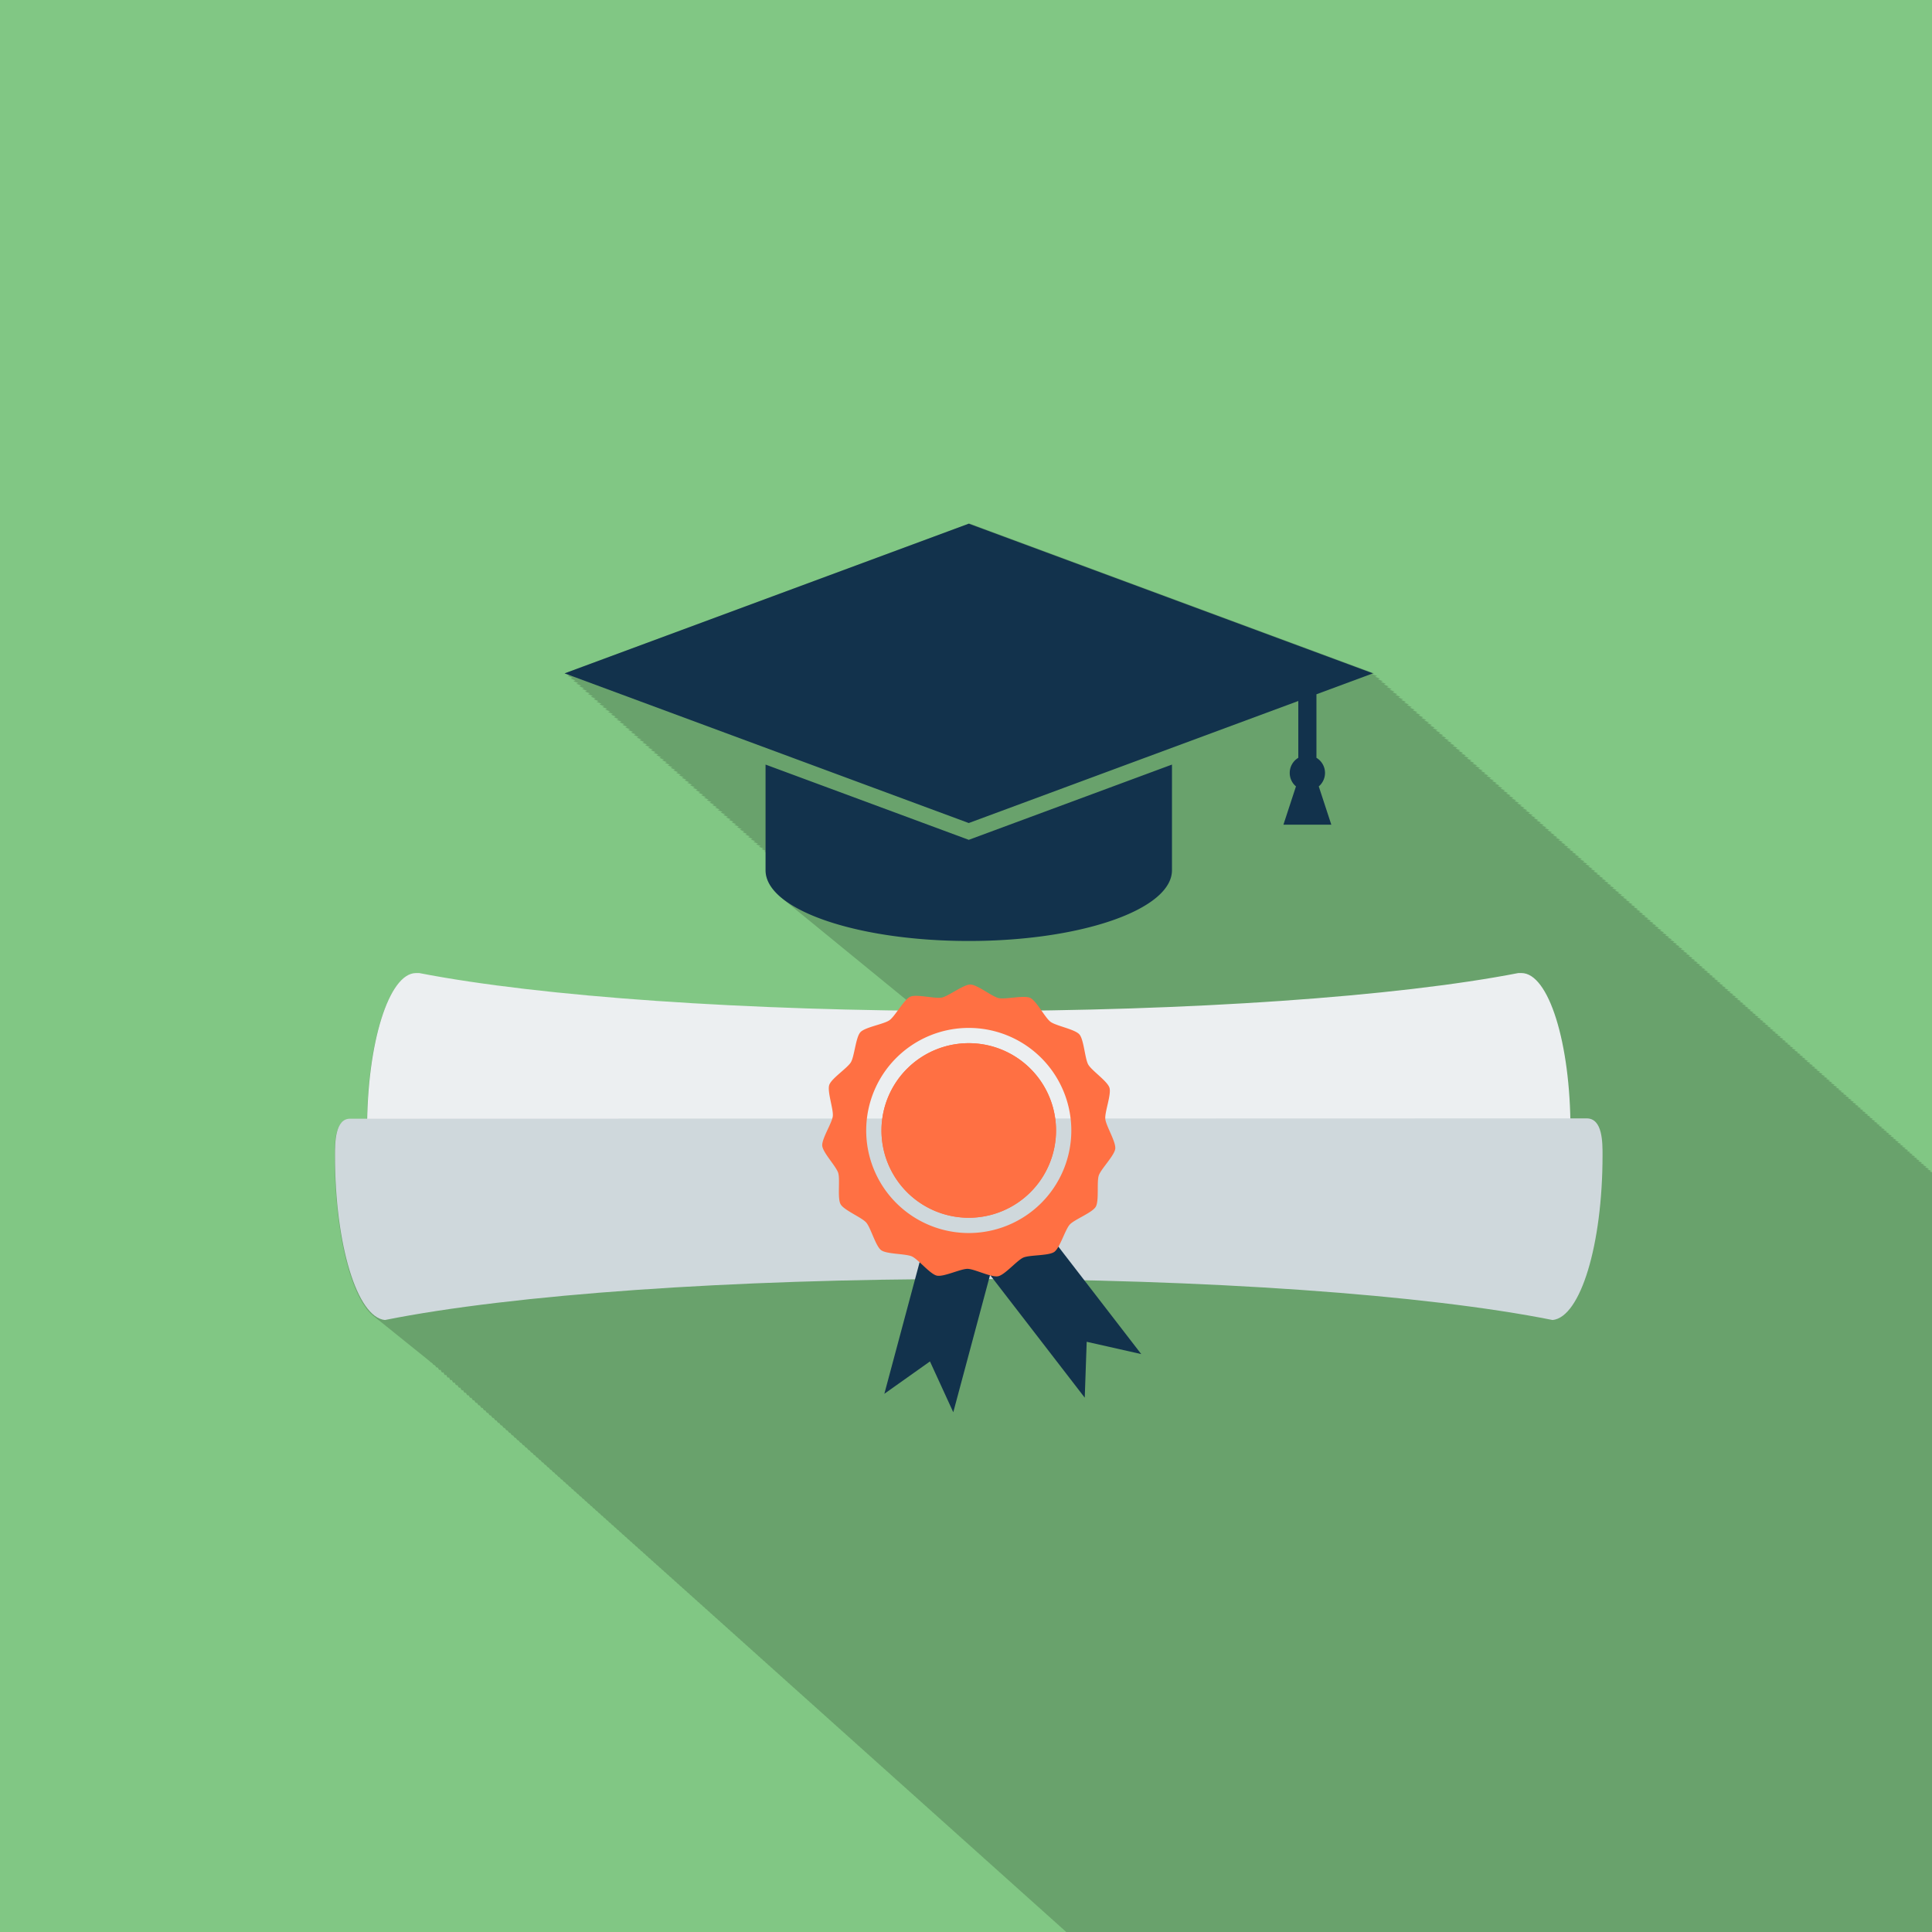 <?xml version="1.0" encoding="UTF-8" standalone="no"?>
<svg
   xmlns:dc="http://purl.org/dc/elements/1.1/"
   xmlns:cc="http://creativecommons.org/ns#"
   xmlns:rdf="http://www.w3.org/1999/02/22-rdf-syntax-ns#"
   xmlns:svg="http://www.w3.org/2000/svg"
   xmlns="http://www.w3.org/2000/svg"
   xmlns:sodipodi="http://sodipodi.sourceforge.net/DTD/sodipodi-0.dtd"
   xmlns:inkscape="http://www.inkscape.org/namespaces/inkscape"
   sodipodi:docname="tesi_scalable.svg"
   inkscape:version="1.0 (4035a4fb49, 2020-05-01)"
   width="67.733mm"
   height="67.733mm"
   viewBox="0 0 67.733 67.733"
   version="1.1"
   id="svg8">
  <rect x="0" y="0" width="67.733" height="67.733" fill="#808080" stroke="none"/>
  <defs
     id="defs2" />
  <sodipodi:namedview
     fit-margin-bottom="0"
     fit-margin-right="0"
     fit-margin-left="0"
     fit-margin-top="0"
     inkscape:window-maximized="1"
     inkscape:window-y="24"
     inkscape:window-x="0"
     inkscape:window-height="1056"
     inkscape:window-width="1920"
     showgrid="false"
     inkscape:document-rotation="0"
     inkscape:current-layer="layer1"
     inkscape:document-units="mm"
     inkscape:cy="183.36893"
     inkscape:cx="173.56187"
     inkscape:zoom="1.979899"
     inkscape:pageshadow="2"
     inkscape:pageopacity="0.0"
     borderopacity="1.0"
     bordercolor="#666666"
     pagecolor="#ffffff"
     id="base" />
  <g
     transform="translate(289.731,350.963)"
     id="layer1"
     inkscape:groupmode="layer"
     inkscape:label="Livello 1">
    <g
       transform="matrix(0.068,0,0,0.068,-270.161,-327.257)"
       id="g4906">
      <rect
         ry="0"
         rx="0"
         y="-350.963"
         x="-289.731"
         height="1002.795"
         width="1002.795"
         id="rect7541"
         style="opacity:1;fill:#81c784;fill-opacity:1;stroke-width:8.864;stroke-linejoin:round;stroke-miterlimit:0.22;stroke-dashoffset:830" />
      <path
         id="path880"
         style="fill:#000001;fill-opacity:0.184;stroke:none;stroke-width:28.488;stroke-linejoin:round;stroke-miterlimit:0.22;stroke-dashoffset:830"
         d="M 799.998,-297.156 12.473,-5.5 l 9.666,3.58 -2.426,0.898 c -0.005,0.002 -1.574,0.582 -1.574,0.582 l 9.656,3.576 -0.85,0.314 c -0.009,0.003 -3.145,1.166 -3.145,1.166 l 9.646,3.572 c -1.043,0.386 -3.988,1.479 -3.988,1.479 l 9.637,3.568 c -1.848,0.684 -3.986,1.477 -3.986,1.477 l 9.629,3.566 c -1.989,0.737 -3.984,1.475 -3.984,1.475 l 9.617,3.562 c -1.938,0.718 -3.979,1.473 -3.979,1.473 l 9.609,3.559 c -1.833,0.679 -3.975,1.473 -3.975,1.473 L 61.627,33.375 c -1.716,0.635 -3.973,1.471 -3.973,1.471 l 9.588,3.551 c -1.599,0.592 -3.965,1.469 -3.965,1.469 l 9.58,3.549 c -1.495,0.554 -3.963,1.467 -3.963,1.467 l 9.572,3.545 c -1.4,0.518 -3.961,1.467 -3.961,1.467 l 9.559,3.541 c -1.311,0.486 -3.953,1.463 -3.953,1.463 l 9.551,3.537 c -1.234,0.457 -3.951,1.463 -3.951,1.463 l 9.543,3.533 c -1.165,0.432 -3.949,1.463 -3.949,1.463 l 9.531,3.529 c -1.101,0.408 -3.943,1.461 -3.943,1.461 l 9.521,3.525 c -1.043,0.386 -3.938,1.459 -3.938,1.459 l 9.512,3.523 c -0.992,0.367 -3.936,1.457 -3.936,1.457 l 9.502,3.52 c -0.944,0.35 -3.93,1.455 -3.93,1.455 l 9.494,3.516 c -0.902,0.334 -3.93,1.455 -3.93,1.455 l 9.482,3.512 C 127.811,93.623 124.75,94.758 124.75,94.758 l 9.473,3.508 c -0.824,0.305 -3.918,1.451 -3.918,1.451 l 9.465,3.506 c -0.791,0.293 -3.916,1.449 -3.916,1.449 l 9.453,3.502 c -0.759,0.281 -3.91,1.447 -3.91,1.447 l 9.445,3.498 c -0.731,0.271 -3.908,1.447 -3.908,1.447 l 9.434,3.494 c -0.703,0.26 -3.902,1.445 -3.902,1.445 l 9.424,3.49 c -0.678,0.251 -3.896,1.443 -3.896,1.443 l 9.416,3.486 c -0.655,0.243 -3.896,1.443 -3.896,1.443 l 9.406,3.482 c -0.633,0.234 -3.891,1.441 -3.891,1.441 l 9.396,3.48 c -0.612,0.227 -3.887,1.439 -3.887,1.439 l 9.387,3.477 c -0.593,0.219 -3.883,1.438 -3.883,1.438 l 9.377,3.473 c -0.575,0.213 -3.881,1.438 -3.881,1.438 l 9.367,3.469 c -0.557,0.206 -3.875,1.436 -3.875,1.436 l 9.357,3.465 c -0.541,0.2 -3.871,1.434 -3.871,1.434 l 9.35,3.463 c -0.525,0.195 -3.867,1.432 -3.867,1.432 l 9.338,3.459 c -0.511,0.189 -3.863,1.43 -3.863,1.43 l 9.326,3.455 c -0.496,0.184 -3.857,1.428 -3.857,1.428 l 9.322,3.453 c -0.484,0.179 -3.857,1.428 -3.857,1.428 l 9.309,3.447 c -0.471,0.175 -3.852,1.426 -3.852,1.426 l 9.301,3.443 c -0.459,0.17 -3.848,1.426 -3.848,1.426 l 9.289,3.439 c -0.448,0.166 -3.842,1.424 -3.842,1.424 l 9.277,3.436 c -0.437,0.162 -3.838,1.422 -3.838,1.422 l 9.271,3.434 c -0.427,0.158 -3.836,1.42 -3.836,1.42 l 9.264,3.43 c -0.417,0.154 -3.832,1.42 -3.832,1.42 l 9.252,3.426 c -0.407,0.151 -3.828,1.418 -3.828,1.418 l 9.24,3.422 c -0.398,0.147 -3.822,1.416 -3.822,1.416 l 9.232,3.42 c -0.389,0.144 -3.82,1.414 -3.82,1.414 l 9.223,3.416 c -0.381,0.141 -3.814,1.412 -3.814,1.412 l 9.211,3.41 c -0.373,0.138 -3.811,1.412 -3.811,1.412 l 9.203,3.408 c -0.365,0.135 -3.807,1.41 -3.807,1.41 l 9.193,3.404 c -0.357,0.132 -3.803,1.408 -3.803,1.408 l 9.184,3.402 c -0.35,0.13 -3.799,1.406 -3.799,1.406 l 9.174,3.396 c -0.343,0.127 -3.795,1.406 -3.795,1.406 l 9.166,3.395 c -0.337,0.125 -3.793,1.404 -3.793,1.404 l 9.154,3.391 c -0.33,0.122 -3.787,1.402 -3.787,1.402 l 9.145,3.387 c -0.324,0.12 -3.783,1.4 -3.783,1.4 l 9.135,3.383 c -0.318,0.118 -3.779,1.4 -3.779,1.4 l 9.125,3.379 c -0.312,0.115 -3.773,1.398 -3.773,1.398 l 9.117,3.377 c -0.307,0.114 -3.773,1.396 -3.773,1.396 l 9.107,3.373 c -0.301,0.111 -3.768,1.395 -3.768,1.395 l 9.096,3.369 c -0.295,0.109 -3.762,1.393 -3.762,1.393 l 9.088,3.365 c -0.291,0.108 -3.76,1.393 -3.76,1.393 l 9.076,3.361 c -0.285,0.106 -3.754,1.391 -3.754,1.391 l 9.068,3.359 c -0.281,0.104 -3.752,1.389 -3.752,1.389 l 9.059,3.354 c -0.276,0.102 -3.748,1.389 -3.748,1.389 l 9.047,3.35 c -0.272,0.101 -3.742,1.387 -3.742,1.387 l 9.039,3.348 c -0.267,0.099 -3.738,1.385 -3.738,1.385 l 9.027,3.344 c -0.263,0.098 -3.736,1.383 -3.736,1.383 l 9.021,3.342 c -0.259,0.096 -3.73,1.381 -3.73,1.381 l 9.008,3.336 c -0.255,0.094 -3.727,1.381 -3.727,1.381 l 9,3.334 c -0.251,0.093 -3.725,1.379 -3.725,1.379 l 8.488,3.143 v 0.371 c -0.186,0.069 -3.215,1.191 -3.215,1.191 l 3.215,1.189 v 35.654 0.004 c 0.002,20.345 12.537,39.632 35.064,56.984 2.05,1.772 4.185,3.528 6.438,5.262 2.029,1.752 4.138,3.49 6.365,5.205 2.034,1.757 4.152,3.499 6.387,5.219 2.022,1.747 4.125,3.48 6.346,5.189 2.034,1.758 4.152,3.501 6.387,5.221 2.023,1.748 4.129,3.481 6.352,5.191 2.024,1.749 4.13,3.484 6.354,5.195 2.028,1.752 4.14,3.49 6.369,5.205 2.008,1.735 4.095,3.455 6.301,5.152 2.027,1.752 4.139,3.489 6.367,5.203 2.008,1.735 4.1,3.456 6.307,5.154 2.015,1.742 4.113,3.469 6.328,5.174 2.011,1.739 4.105,3.463 6.316,5.164 2.004,1.733 4.092,3.449 6.295,5.145 2.008,1.737 4.1,3.459 6.309,5.158 2.006,1.735 4.096,3.455 6.303,5.152 2.002,1.731 4.089,3.447 6.291,5.141 1.991,1.722 4.066,3.43 6.256,5.115 2,1.73 4.085,3.446 6.285,5.139 1.999,1.729 4.084,3.443 6.283,5.135 1.996,1.726 4.076,3.438 6.271,5.127 1.988,1.719 4.06,3.424 6.246,5.105 1.988,1.72 4.062,3.427 6.25,5.109 1.989,1.721 4.063,3.428 6.252,5.111 1.981,1.714 4.045,3.412 6.225,5.088 1.979,1.713 4.042,3.41 6.221,5.086 1.977,1.711 4.039,3.408 6.215,5.082 1.984,1.718 4.055,3.421 6.24,5.102 1.975,1.709 4.037,3.402 6.211,5.074 1.971,1.706 4.027,3.397 6.197,5.066 1.969,1.705 4.023,3.395 6.191,5.062 1.973,1.709 4.035,3.403 6.209,5.074 1.965,1.702 4.015,3.388 6.18,5.053 1.96,1.697 4.005,3.379 6.164,5.039 1.972,1.709 4.031,3.403 6.205,5.074 1.954,1.693 3.996,3.368 6.148,5.023 1.958,1.696 4.003,3.378 6.16,5.037 1.958,1.696 4.002,3.376 6.16,5.035 0.248,0.215 0.5,0.43 0.752,0.645 -5.344,5.467 -11.068,13.402 -16.564,20.898 -377.492,-5.255 -720.471,-31.801 -932.5,-73.021 h -6.195 c -50.653,0 -91.841,124.798 -95.229,283.795 l -32.832,0.008 C -434.794,861.763 -435,909.331 -435,933.486 c 0,153.658 33.429,281.416 78.41,313.471 1.819,1.648 3.663,3.117 5.523,4.441 1.815,1.644 3.653,3.112 5.51,4.434 1.805,1.635 3.633,3.095 5.479,4.41 1.81,1.641 3.644,3.103 5.494,4.422 1.817,1.648 3.659,3.116 5.518,4.439 1.801,1.632 3.625,3.087 5.467,4.399 1.808,1.639 3.64,3.099 5.488,4.416 1.803,1.635 3.629,3.091 5.473,4.404 1.803,1.635 3.631,3.092 5.475,4.404 1.799,1.632 3.621,3.087 5.461,4.396 1.799,1.632 3.622,3.087 5.463,4.396 1.793,1.626 3.61,3.074 5.443,4.379 1.796,1.63 3.614,3.082 5.451,4.389 1.794,1.628 3.612,3.078 5.447,4.383 1.787,1.621 3.598,3.065 5.426,4.365 1.791,1.626 3.606,3.072 5.438,4.375 1.786,1.621 3.597,3.064 5.424,4.363 1.786,1.621 3.595,3.064 5.422,4.363 1.784,1.62 3.591,3.06 5.416,4.357 1.165,1.058 2.341,2.027 3.523,2.947 0.457,0.891 0.989,1.434 1.561,1.492 0.114,-0.023 0.232,-0.046 0.346,-0.068 1.08,0.98 2.169,1.881 3.264,2.742 0.547,1.364 1.222,2.229 1.967,2.303 0.263,-0.053 0.534,-0.104 0.797,-0.156 0.815,0.721 1.635,1.407 2.459,2.061 0.613,1.815 1.418,2.983 2.316,3.074 0.412,-0.082 0.837,-0.164 1.25,-0.246 0.559,0.481 1.119,0.949 1.682,1.398 0.663,2.259 1.591,3.708 2.633,3.812 0.561,-0.112 1.139,-0.222 1.701,-0.334 0.32,0.268 0.64,0.526 0.961,0.783 0.703,2.654 1.729,4.4 2.898,4.518 0.718,-0.144 1.457,-0.284 2.178,-0.428 0.071,0.058 0.143,0.11 0.215,0.168 0.737,3.056 1.867,5.09 3.162,5.219 0.743,-0.149 1.508,-0.295 2.254,-0.443 0.772,3.162 1.948,5.264 3.295,5.399 0.708,-0.142 1.436,-0.281 2.146,-0.422 0.807,3.172 2.022,5.236 3.396,5.373 0.68,-0.136 1.38,-0.271 2.062,-0.406 0.842,3.161 2.079,5.21 3.475,5.35 0.653,-0.131 1.327,-0.258 1.982,-0.389 0.875,3.152 2.134,5.186 3.551,5.328 0.626,-0.125 1.27,-0.248 1.898,-0.373 0.906,3.146 2.189,5.166 3.627,5.311 0.599,-0.12 1.217,-0.238 1.818,-0.357 0.937,3.139 2.242,5.138 3.701,5.285 0.574,-0.115 1.166,-0.227 1.742,-0.342 0.966,3.132 2.294,5.12 3.773,5.268 0.55,-0.11 1.118,-0.218 1.67,-0.328 0.994,3.119 2.342,5.094 3.84,5.244 0.527,-0.105 1.071,-0.209 1.6,-0.315 1.021,3.111 2.385,5.08 3.902,5.232 0.505,-0.101 1.025,-0.2 1.531,-0.301 1.048,3.099 2.432,5.052 3.967,5.205 0.482,-0.096 0.978,-0.191 1.461,-0.287 1.074,3.095 2.477,5.038 4.031,5.193 0.458,-0.092 0.931,-0.182 1.391,-0.273 1.099,3.086 2.523,5.015 4.096,5.172 0.435,-0.087 0.884,-0.173 1.32,-0.26 1.123,3.081 2.571,4.995 4.162,5.154 0.414,-0.083 0.841,-0.163 1.256,-0.246 1.147,3.071 2.611,4.975 4.219,5.137 0.395,-0.079 0.803,-0.157 1.199,-0.236 1.169,3.058 2.647,4.956 4.27,5.119 0.375,-0.075 0.762,-0.15 1.139,-0.225 1.191,3.047 2.688,4.94 4.326,5.106 0.356,-0.071 0.723,-0.142 1.08,-0.213 1.213,3.036 2.723,4.918 4.377,5.084 0.337,-0.067 0.684,-0.134 1.021,-0.201 1.234,3.028 2.761,4.902 4.432,5.068 0.317,-0.063 0.644,-0.126 0.961,-0.19 1.255,3.021 2.8,4.886 4.486,5.055 0.298,-0.06 0.606,-0.118 0.904,-0.178 1.275,3.011 2.836,4.866 4.537,5.037 0.279,-0.056 0.566,-0.11 0.846,-0.166 1.295,3.005 2.873,4.848 4.59,5.02 0.259,-0.052 0.526,-0.103 0.785,-0.154 1.315,3 2.912,4.83 4.645,5.004 0.24,-0.048 0.487,-0.095 0.727,-0.143 1.334,2.994 2.95,4.81 4.697,4.984 0.224,-0.045 0.455,-0.088 0.68,-0.133 1.352,2.981 2.978,4.795 4.738,4.971 0.208,-0.042 0.423,-0.083 0.631,-0.125 1.37,2.97 3.01,4.781 4.783,4.959 0.192,-0.038 0.39,-0.077 0.582,-0.115 1.387,2.959 3.038,4.766 4.824,4.945 0.177,-0.035 0.36,-0.07 0.537,-0.105 1.404,2.946 3.067,4.747 4.865,4.928 0.16,-0.032 0.326,-0.064 0.486,-0.096 1.421,2.937 3.097,4.732 4.908,4.914 0.145,-0.029 0.296,-0.057 0.441,-0.086 1.437,2.926 3.126,4.716 4.949,4.899 0.129,-0.026 0.263,-0.05 0.393,-0.076 1.454,2.918 3.156,4.7 4.992,4.883 0.113,-0.023 0.23,-0.046 0.344,-0.068 1.47,2.912 3.186,4.688 5.035,4.873 0.098,-0.02 0.199,-0.039 0.297,-0.059 1.486,2.903 3.215,4.67 5.076,4.857 0.082,-0.016 0.166,-0.033 0.248,-0.049 1.501,2.896 3.245,4.654 5.119,4.842 0.066,-0.013 0.135,-0.026 0.201,-0.039 1.517,2.888 3.274,4.636 5.16,4.824 0.051,-0.01 0.103,-0.021 0.154,-0.031 1.533,2.884 3.304,4.625 5.203,4.816 0.035,-0.01 0.071,-0.014 0.105,-0.022 1.548,2.877 3.333,4.607 5.244,4.799 0.02,0 0.041,-0.01 0.061,-0.012 1.563,2.872 3.361,4.592 5.285,4.785 0.004,-9e-4 0.009,0 0.014,0 1.568,2.849 3.368,4.552 5.291,4.762 1.57,2.822 3.365,4.516 5.283,4.752 1.572,2.801 3.365,4.493 5.279,4.752 1.573,2.774 3.362,4.457 5.27,4.74 1.575,2.754 3.363,4.433 5.268,4.738 1.578,2.735 3.362,4.408 5.264,4.734 1.578,2.712 3.358,4.382 5.254,4.729 1.58,2.693 3.359,4.357 5.252,4.725 1.58,2.67 3.355,4.33 5.242,4.717 1.582,2.654 3.356,4.309 5.24,4.715 1.583,2.634 3.352,4.286 5.232,4.709 1.584,2.614 3.351,4.259 5.227,4.699 1.586,2.6 3.351,4.244 5.225,4.701 1.586,2.58 3.348,4.22 5.217,4.693 1.586,2.561 3.347,4.193 5.211,4.682 1.588,2.547 3.347,4.179 5.209,4.682 1.588,2.528 3.344,4.155 5.201,4.672 1.587,2.511 3.338,4.13 5.191,4.662 1.589,2.5 3.34,4.12 5.191,4.666 1.589,2.482 3.335,4.097 5.182,4.656 1.588,2.466 3.333,4.076 5.176,4.648 1.59,2.455 3.333,4.063 5.174,4.649 1.59,2.441 3.331,4.045 5.168,4.643 1.589,2.424 3.326,4.025 5.158,4.635 1.59,2.414 3.325,4.011 5.156,4.633 1.59,2.4 3.323,3.994 5.15,4.627 1.589,2.385 3.318,3.975 5.141,4.619 1.59,2.375 3.32,3.961 5.141,4.615 1.589,2.361 3.314,3.947 5.131,4.611 1.59,2.351 3.314,3.933 5.129,4.607 1.589,2.337 3.309,3.915 5.119,4.6 1.588,2.325 3.307,3.901 5.113,4.596 1.589,2.316 3.308,3.89 5.113,4.594 1.588,2.303 3.304,3.874 5.105,4.586 1.588,2.292 3.301,3.861 5.1,4.582 1.587,2.279 3.298,3.843 5.092,4.572 1.589,2.273 3.299,3.839 5.094,4.576 1.588,2.26 3.297,3.822 5.088,4.566 1.586,2.245 3.289,3.806 5.074,4.557 1.586,2.237 3.29,3.795 5.074,4.553 1.586,2.226 3.285,3.782 5.066,4.547 1.585,2.216 3.281,3.768 5.059,4.541 1.584,2.206 3.28,3.757 5.055,4.537 1.584,2.197 3.277,3.744 5.049,4.531 1.582,2.186 3.273,3.729 5.041,4.523 1.583,2.181 3.273,3.722 5.041,4.524 1.579,2.166 3.264,3.702 5.025,4.51 1.582,2.164 3.269,3.701 5.031,4.516 1.579,2.151 3.261,3.683 5.018,4.504 1.579,2.144 3.26,3.675 5.016,4.502 1.579,2.137 3.258,3.665 5.012,4.498 1.578,2.127 3.254,3.652 5.004,4.49 1.575,2.116 3.247,3.637 4.992,4.481 1.576,2.112 3.251,3.632 4.996,4.482 1.575,2.103 3.245,3.622 4.986,4.476 1.573,2.095 3.242,3.61 4.98,4.471 1.572,2.085 3.238,3.598 4.973,4.463 1.573,2.082 3.239,3.596 4.975,4.467 1.57,2.069 3.231,3.575 4.961,4.449 1.571,2.067 3.233,3.573 4.963,4.453 1.568,2.056 3.224,3.558 4.949,4.443 1.569,2.052 3.227,3.554 4.951,4.443 1.566,2.041 3.219,3.54 4.939,4.434 1.565,2.034 3.218,3.53 4.936,4.428 1.565,2.029 3.216,3.523 4.932,4.426 1.563,2.021 3.211,3.514 4.924,4.42 1.563,2.015 3.211,3.508 4.922,4.418 1.56,2.006 3.204,3.494 4.91,4.408 1.56,2.001 3.203,3.488 4.908,4.406 1.56,1.996 3.203,3.48 4.906,4.402 1.556,1.984 3.193,3.464 4.891,4.389 1.559,1.985 3.198,3.466 4.898,4.396 1.554,1.972 3.188,3.446 4.881,4.379 1.556,1.97 3.189,3.446 4.883,4.383 1.553,1.962 3.183,3.435 4.873,4.375 1.552,1.956 3.183,3.426 4.871,4.369 1.551,1.949 3.176,3.419 4.861,4.365 1.55,1.944 3.176,3.413 4.859,4.361 1.548,1.937 3.173,3.4 4.854,4.351 1.55,1.935 3.174,3.403 4.855,4.357 1.547,1.925 3.169,3.39 4.846,4.346 1.546,1.918 3.165,3.382 4.84,4.34 1.545,1.912 3.159,3.378 4.832,4.338 1.545,1.907 3.161,3.371 4.832,4.332 1.541,1.896 3.151,3.361 4.816,4.324 1.545,1.897 3.159,3.363 4.828,4.328 1.537,1.881 3.14,3.339 4.799,4.305 1.538,1.879 3.143,3.337 4.803,4.307 1.535,1.873 3.136,3.327 4.791,4.299 1.535,1.87 3.138,3.322 4.793,4.297 1.533,1.863 3.132,3.312 4.783,4.289 1.534,1.861 3.132,3.311 4.783,4.291 1.532,1.854 3.127,3.3 4.775,4.281 1.529,1.847 3.121,3.29 4.766,4.274 1.528,1.843 3.117,3.284 4.76,4.269 1.528,1.839 3.117,3.279 4.758,4.268 1.526,1.834 3.113,3.273 4.752,4.264 1.524,1.828 3.11,3.262 4.746,4.254 1.523,1.823 3.105,3.256 4.738,4.25 1.521,1.818 3.102,3.248 4.732,4.244 1.52,1.814 3.099,3.242 4.729,4.24 1.519,1.81 3.098,3.236 4.725,4.236 1.517,1.804 3.091,3.229 4.715,4.23 1.516,1.8 3.091,3.223 4.713,4.227 1.515,1.796 3.087,3.215 4.707,4.221 1.514,1.792 3.084,3.212 4.703,4.219 1.509,1.782 3.074,3.196 4.686,4.203 1.522,1.797 3.101,3.236 4.729,4.248 1.508,1.77 3.07,3.192 4.68,4.197 1.51,1.77 3.072,3.193 4.684,4.201 1.508,1.764 3.067,3.185 4.676,4.193 1.505,1.757 3.061,3.176 4.666,4.186 1.503,1.753 3.058,3.171 4.66,4.182 1.504,1.75 3.058,3.166 4.66,4.178 1.503,1.747 3.055,3.163 4.656,4.176 1.497,1.735 3.042,3.146 4.635,4.158 1.5,1.738 3.05,3.15 4.646,4.166 1.495,1.728 3.039,3.135 4.629,4.15 1.499,1.732 3.045,3.143 4.639,4.162 1.493,1.72 3.033,3.125 4.619,4.143 1.492,1.717 3.03,3.122 4.615,4.141 1.493,1.716 3.032,3.12 4.617,4.141 1.487,1.706 3.021,3.105 4.6,4.125 1.488,1.706 3.024,3.107 4.604,4.129 1.484,1.698 3.013,3.095 4.588,4.117 1.49,1.704 3.025,3.104 4.605,4.129 1.479,1.687 3.003,3.078 4.57,4.1 1.482,1.69 3.009,3.084 4.58,4.109 1.479,1.684 3.003,3.074 4.57,4.1 1.48,1.682 3.005,3.073 4.572,4.1 1.474,1.673 2.994,3.058 4.555,4.084 1.478,1.676 2.998,3.065 4.562,4.094 1.475,1.669 2.991,3.054 4.551,4.082 1.472,1.664 2.986,3.044 4.543,4.072 1.469,1.658 2.98,3.036 4.533,4.064 1.467,1.655 2.975,3.031 4.525,4.061 1.471,1.659 2.984,3.037 4.539,4.07 1.464,1.647 2.969,3.018 4.516,4.049 1.462,1.643 2.966,3.011 4.51,4.043 1.464,1.644 2.969,3.017 4.514,4.051 1.461,1.639 2.964,3.005 4.506,4.039 1.457,1.632 2.954,2.992 4.49,4.025 1.457,1.632 2.954,2.994 4.49,4.029 1.457,1.629 2.953,2.989 4.488,4.025 1.455,1.625 2.949,2.983 4.482,4.02 1.453,1.621 2.946,2.976 4.477,4.014 1.448,1.614 2.936,2.963 4.461,4 1.452,1.619 2.943,2.974 4.473,4.014 1.446,1.609 2.931,2.956 4.453,3.994 1.445,1.606 2.93,2.951 4.451,3.99 1.448,1.609 2.933,2.955 4.457,3.996 1.441,1.598 2.92,2.939 4.436,3.978 1.441,1.597 2.92,2.936 4.436,3.977 1.44,1.594 2.918,2.933 4.432,3.975 1.436,1.588 2.909,2.922 4.418,3.963 1.437,1.589 2.914,2.924 4.424,3.967 1.432,1.581 2.901,2.908 4.404,3.949 1.427,1.576 2.89,2.9 4.389,3.941 1.432,1.582 2.903,2.904 4.406,3.951 1.425,1.572 2.889,2.887 4.385,3.932 1.432,1.58 2.902,2.9 4.404,3.949 1.425,1.569 2.888,2.882 4.383,3.928 1.425,1.569 2.886,2.884 4.381,3.932 1.421,1.562 2.879,2.872 4.369,3.918 1.42,1.561 2.88,2.869 4.369,3.916 1.42,1.559 2.877,2.868 4.365,3.916 1.419,1.556 2.873,2.862 4.359,3.91 1.415,1.551 2.867,2.855 4.35,3.902 1.415,1.549 2.866,2.851 4.348,3.898 1.415,1.548 2.866,2.85 4.348,3.898 1.411,1.541 2.857,2.838 4.334,3.885 1.409,1.538 2.853,2.834 4.328,3.881 1.409,1.536 2.852,2.832 4.326,3.879 1.404,1.529 2.842,2.819 4.311,3.865 1.404,1.53 2.844,2.821 4.312,3.869 1.404,1.527 2.843,2.817 4.311,3.865 1.403,1.525 2.84,2.814 4.307,3.861 1.396,1.516 2.826,2.797 4.285,3.842 1.4,1.521 2.835,2.809 4.299,3.857 1.393,1.511 2.822,2.791 4.277,3.836 1.397,1.514 2.829,2.797 4.289,3.846 1.393,1.507 2.821,2.784 4.275,3.83 1.387,1.499 2.804,2.774 4.252,3.818 1.394,1.508 2.822,2.785 4.277,3.834 1.384,1.494 2.802,2.764 4.246,3.809 1.391,1.501 2.814,2.776 4.266,3.824 1.382,1.489 2.797,2.755 4.238,3.799 1.382,1.488 2.795,2.756 4.236,3.801 1.385,1.492 2.803,2.76 4.248,3.807 1.378,1.481 2.788,2.746 4.225,3.789 1.381,1.484 2.793,2.748 4.232,3.793 1.374,1.474 2.779,2.736 4.211,3.777 1.376,1.476 2.783,2.738 4.217,3.781 1.373,1.471 2.777,2.731 4.207,3.773 1.374,1.47 2.778,2.731 4.209,3.773 1.368,1.462 2.767,2.716 4.191,3.756 1.368,1.462 2.767,2.719 4.191,3.76 1.369,1.461 2.768,2.717 4.193,3.758 1.362,1.452 2.753,2.701 4.17,3.738 1.363,1.453 2.756,2.705 4.174,3.744 1.362,1.45 2.751,2.701 4.168,3.74 1.363,1.45 2.754,2.702 4.172,3.742 1.36,1.445 2.749,2.693 4.164,3.731 1.352,1.434 2.733,2.676 4.139,3.709 1.357,1.44 2.742,2.687 4.152,3.725 1.354,1.435 2.737,2.681 4.145,3.717 1.352,1.431 2.73,2.674 4.135,3.709 1.35,1.428 2.727,2.667 4.129,3.701 1.348,1.425 2.725,2.664 4.125,3.697 1.349,1.425 2.724,2.666 4.125,3.699 1.343,1.417 2.713,2.653 4.107,3.684 1.343,1.416 2.713,2.651 4.107,3.682 1.342,1.414 2.71,2.651 4.104,3.682 1.339,1.409 2.704,2.639 4.094,3.668 1.339,1.409 2.702,2.64 4.092,3.67 1.336,1.405 2.699,2.634 4.086,3.662 1.333,1.401 2.691,2.629 4.074,3.656 1.332,1.398 2.691,2.622 4.072,3.648 1.332,1.397 2.689,2.621 4.07,3.648 1.326,1.39 2.676,2.609 4.051,3.633 0.273,0.286 0.547,0.561 0.822,0.832 H 2695.047 V 987.283 c -0.018,-0.007 -0.204,-0.076 -0.211,-0.078 l 0.211,-0.078 v -2.156 c -2.146,-0.795 -4.483,-1.66 -4.635,-1.717 l 3.117,-1.154 c -0.015,-0.005 -7.316,-2.709 -7.564,-2.801 l 3.131,-1.16 c -0.015,-0.005 -7.319,-2.711 -7.566,-2.803 l 3.129,-1.158 c -0.015,-0.006 -7.332,-2.715 -7.58,-2.807 l 3.137,-1.162 c -0.015,-0.006 -7.345,-2.721 -7.594,-2.812 l 3.144,-1.164 c -0.015,-0.005 -7.348,-2.721 -7.596,-2.812 l 3.141,-1.164 c -0.015,-0.005 -7.359,-2.725 -7.607,-2.816 l 3.147,-1.166 c -0.015,-0.005 -7.375,-2.73 -7.623,-2.822 l 3.156,-1.17 c -0.015,-0.005 -7.375,-2.731 -7.623,-2.822 l 3.152,-1.168 c -0.015,-0.006 -7.392,-2.738 -7.641,-2.83 l 3.16,-1.17 c -0.015,-0.006 -7.398,-2.74 -7.646,-2.832 l 3.16,-1.17 c -0.015,-0.006 -7.408,-2.744 -7.656,-2.836 l 3.17,-1.174 c -0.015,-0.006 -7.418,-2.748 -7.666,-2.84 l 3.17,-1.174 c -0.015,-0.006 -7.428,-2.75 -7.676,-2.842 l 3.174,-1.176 c -0.015,-0.006 -7.439,-2.756 -7.688,-2.848 l 3.182,-1.178 c -0.015,-0.006 -7.447,-2.758 -7.695,-2.85 l 3.184,-1.18 c -0.015,-0.006 -7.46,-2.763 -7.709,-2.855 l 3.191,-1.182 c -0.015,-0.006 -7.461,-2.764 -7.709,-2.855 l 3.186,-1.18 c -0.015,-0.006 -7.476,-2.769 -7.725,-2.861 l 3.197,-1.184 c -0.015,-0.006 -7.488,-2.773 -7.736,-2.865 l 3.201,-1.186 c -0.015,-0.006 -7.494,-2.775 -7.742,-2.867 l 3.201,-1.186 c -0.015,-0.006 -7.505,-2.779 -7.754,-2.871 l 3.207,-1.188 c -0.015,-0.006 -7.517,-2.785 -7.766,-2.877 l 3.213,-1.189 c -0.015,-0.006 -7.521,-2.785 -7.769,-2.877 l 3.215,-1.191 c -0.015,-0.006 -7.54,-2.793 -7.789,-2.885 l 3.223,-1.193 c -0.015,-0.006 -7.539,-2.793 -7.787,-2.885 l 3.223,-1.193 c -0.015,-0.006 -7.554,-2.799 -7.803,-2.891 l 3.225,-1.193 c -0.015,-0.006 -7.562,-2.801 -7.811,-2.893 l 3.231,-1.197 c -0.015,-0.006 -7.57,-2.805 -7.818,-2.896 l 3.234,-1.197 c -0.015,-0.006 -7.585,-2.808 -7.834,-2.9 l 3.24,-1.201 c -0.015,-0.006 -7.59,-2.81 -7.838,-2.902 l 3.242,-1.201 c -0.015,-0.006 -7.601,-2.814 -7.85,-2.906 l 3.246,-1.203 c -0.015,-0.006 -7.611,-2.818 -7.859,-2.91 l 3.252,-1.205 c -0.015,-0.006 -7.62,-2.822 -7.869,-2.914 l 3.256,-1.205 c -0.015,-0.006 -7.632,-2.826 -7.881,-2.918 l 3.262,-1.209 c -0.015,-0.006 -7.642,-2.83 -7.891,-2.922 l 3.264,-1.209 c -0.015,-0.006 -7.648,-2.832 -7.896,-2.924 l 3.268,-1.211 c -0.015,-0.006 -7.658,-2.836 -7.906,-2.928 l 3.268,-1.211 c -0.015,-0.006 -7.671,-2.841 -7.92,-2.934 l 3.275,-1.213 c -0.015,-0.006 -7.677,-2.843 -7.926,-2.936 l 3.281,-1.215 c -0.015,-0.006 -7.689,-2.847 -7.938,-2.939 l 3.281,-1.215 c -0.015,-0.006 -7.697,-2.851 -7.945,-2.943 l 3.289,-1.217 c -0.016,-0.006 -7.71,-2.855 -7.959,-2.947 l 3.291,-1.219 c -0.015,-0.006 -7.718,-2.859 -7.967,-2.951 l 3.299,-1.221 c -0.015,-0.006 -7.728,-2.863 -7.976,-2.955 l 3.297,-1.221 c -0.016,-0.006 -7.737,-2.865 -7.986,-2.957 l 3.305,-1.225 c -0.016,-0.006 -7.743,-2.867 -7.992,-2.959 l 3.305,-1.225 c -0.016,-0.006 -7.757,-2.873 -8.006,-2.965 l 3.312,-1.227 c -0.016,-0.006 -7.765,-2.875 -8.014,-2.967 l 3.314,-1.229 c -0.016,-0.006 -7.778,-2.88 -8.027,-2.973 l 3.322,-1.23 c -0.016,-0.006 -7.782,-2.882 -8.031,-2.975 l 3.322,-1.23 c -0.016,-0.006 -7.794,-2.886 -8.043,-2.979 l 3.326,-1.232 c -0.016,-0.006 -7.806,-2.89 -8.055,-2.982 l 3.334,-1.236 c -0.016,-0.006 -7.808,-2.892 -8.057,-2.984 l 3.328,-1.232 c -0.016,-0.006 -7.827,-2.9 -8.076,-2.992 l 3.344,-1.238 c -0.016,-0.006 -7.829,-2.9 -8.078,-2.992 l 3.34,-1.236 c -0.016,-0.006 -7.843,-2.904 -8.092,-2.996 l 3.348,-1.24 c -0.016,-0.006 -7.852,-2.908 -8.101,-3 l 3.352,-1.242 c -0.016,-0.006 -7.864,-2.912 -8.113,-3.004 l 3.357,-1.244 c -0.016,-0.006 -7.872,-2.915 -8.121,-3.008 l 3.359,-1.244 c -0.016,-0.006 -7.88,-2.917 -8.129,-3.01 l 3.363,-1.246 c -0.016,-0.006 -7.891,-2.921 -8.141,-3.014 l 3.367,-1.248 c -0.016,-0.006 -7.901,-2.925 -8.15,-3.018 l 3.373,-1.25 c -0.016,-0.006 -7.911,-2.929 -8.16,-3.021 l 3.375,-1.25 c -0.016,-0.006 -7.917,-2.933 -8.166,-3.025 l 3.377,-1.25 c -0.016,-0.006 -7.928,-2.937 -8.178,-3.029 l 3.383,-1.252 c -0.016,-0.006 -7.942,-2.941 -8.191,-3.033 l 3.391,-1.256 c -0.016,-0.006 -7.948,-2.943 -8.197,-3.035 l 3.391,-1.256 c -0.016,-0.006 -7.96,-2.949 -8.209,-3.041 l 3.393,-1.256 c -0.016,-0.006 -7.964,-2.949 -8.213,-3.041 l 3.398,-1.26 c -0.016,-0.006 -7.981,-2.956 -8.23,-3.049 l 3.404,-1.26 c -0.016,-0.006 -7.985,-2.958 -8.234,-3.051 l 3.408,-1.262 c -0.016,-0.006 -7.997,-2.962 -8.246,-3.055 l 3.408,-1.262 c -0.016,-0.006 -8.008,-2.966 -8.258,-3.059 l 3.42,-1.266 c -0.016,-0.006 -8.018,-2.97 -8.268,-3.062 l 3.418,-1.266 c -0.016,-0.006 -8.022,-2.97 -8.271,-3.062 l 3.422,-1.268 c -0.016,-0.006 -8.039,-2.978 -8.289,-3.07 l 3.43,-1.27 c -0.016,-0.006 -8.043,-2.978 -8.293,-3.07 l 3.432,-1.271 c -0.016,-0.006 -8.055,-2.984 -8.305,-3.076 l 3.434,-1.271 c -0.016,-0.006 -8.065,-2.986 -8.315,-3.078 l 3.441,-1.275 c -0.016,-0.006 -8.074,-2.99 -8.324,-3.082 l 3.441,-1.275 c -0.016,-0.006 -8.081,-2.992 -8.33,-3.084 l 3.447,-1.277 c -0.016,-0.006 -8.096,-2.997 -8.346,-3.09 l 3.451,-1.279 c -0.016,-0.006 -8.102,-2.999 -8.352,-3.092 l 3.457,-1.281 c -0.016,-0.006 -8.111,-3.005 -8.361,-3.098 l 3.455,-1.279 c -0.016,-0.006 -8.123,-3.009 -8.373,-3.102 l 3.467,-1.283 c -0.016,-0.006 -8.131,-3.011 -8.381,-3.104 l 3.465,-1.283 c -0.016,-0.006 -8.139,-3.015 -8.389,-3.107 l 3.471,-1.285 c -0.016,-0.006 -8.152,-3.019 -8.402,-3.111 l 3.475,-1.287 c -0.016,-0.006 -8.16,-3.023 -8.41,-3.115 l 3.48,-1.289 c -0.016,-0.006 -8.174,-3.026 -8.424,-3.119 l 3.484,-1.291 c -0.016,-0.006 -8.174,-3.027 -8.424,-3.119 l 3.484,-1.291 c -0.016,-0.006 -8.193,-3.034 -8.443,-3.127 l 3.492,-1.293 c -0.016,-0.006 -8.201,-3.036 -8.451,-3.129 l 3.5,-1.297 c -0.017,-0.006 -8.211,-3.04 -8.461,-3.133 l 3.498,-1.297 c -0.016,-0.006 -8.215,-3.042 -8.465,-3.135 l 3.502,-1.297 c -0.016,-0.006 -8.227,-3.046 -8.477,-3.139 l 3.504,-1.299 c -0.017,-0.006 -8.238,-3.052 -8.488,-3.145 l 3.514,-1.301 c -0.017,-0.006 -8.246,-3.054 -8.496,-3.146 l 3.516,-1.303 c -0.017,-0.006 -8.254,-3.058 -8.504,-3.15 l 3.514,-1.301 c -0.017,-0.006 -8.269,-3.062 -8.52,-3.154 l 3.527,-1.307 c -0.017,-0.006 -8.275,-3.066 -8.525,-3.158 l 3.525,-1.305 c -0.017,-0.006 -8.287,-3.069 -8.537,-3.162 l 3.533,-1.309 c -0.017,-0.006 -8.296,-3.073 -8.547,-3.166 l 3.535,-1.309 c -0.017,-0.006 -8.303,-3.075 -8.553,-3.168 l 3.537,-1.311 c -0.017,-0.006 -8.316,-3.079 -8.566,-3.172 l 3.543,-1.312 c -0.017,-0.006 -8.322,-3.083 -8.572,-3.176 l 3.545,-1.312 c -0.017,-0.006 -8.334,-3.087 -8.584,-3.18 l 3.551,-1.314 c -0.017,-0.006 -8.347,-3.091 -8.598,-3.184 l 3.559,-1.318 c -0.017,-0.006 -8.349,-3.093 -8.6,-3.186 l 3.555,-1.316 c -0.017,-0.006 -8.365,-3.099 -8.615,-3.191 l 3.566,-1.32 c -0.017,-0.006 -8.373,-3.101 -8.623,-3.193 l 3.564,-1.32 c -0.017,-0.006 -8.382,-3.104 -8.633,-3.197 l 3.572,-1.322 c -0.017,-0.006 -8.392,-3.108 -8.643,-3.201 l 3.574,-1.324 c -0.017,-0.006 -8.402,-3.112 -8.652,-3.205 l 3.58,-1.326 c -0.017,-0.006 -8.406,-3.112 -8.656,-3.205 l 3.578,-1.326 c -0.017,-0.006 -8.425,-3.12 -8.676,-3.213 l 3.592,-1.33 c -0.017,-0.006 -8.429,-3.122 -8.68,-3.215 l 3.588,-1.328 c -0.017,-0.006 -8.441,-3.126 -8.691,-3.219 l 3.598,-1.332 c -0.017,-0.006 -8.451,-3.13 -8.701,-3.223 l 3.598,-1.332 c -0.017,-0.006 -8.459,-3.132 -8.709,-3.225 l 3.603,-1.336 c -0.017,-0.006 -8.47,-3.138 -8.721,-3.23 l 3.607,-1.336 c -0.017,-0.006 -8.478,-3.14 -8.729,-3.232 l 3.611,-1.338 c -0.017,-0.006 -8.484,-3.142 -8.734,-3.234 l 3.613,-1.338 c -0.017,-0.006 -8.499,-3.147 -8.75,-3.24 l 3.617,-1.34 c -0.017,-0.006 -8.511,-3.151 -8.762,-3.244 l 3.629,-1.346 c -0.017,-0.006 -8.515,-3.153 -8.766,-3.246 l 3.621,-1.342 c -0.017,-0.006 -8.527,-3.157 -8.777,-3.25 l 3.633,-1.346 c -0.017,-0.006 -8.534,-3.161 -8.785,-3.254 l 3.635,-1.346 c -0.017,-0.006 -8.548,-3.167 -8.799,-3.26 l 3.639,-1.348 c -0.017,-0.006 -8.556,-3.169 -8.807,-3.262 l 3.645,-1.35 c -0.017,-0.006 -8.566,-3.173 -8.816,-3.266 l 3.647,-1.35 c -0.017,-0.006 -8.575,-3.175 -8.826,-3.268 l 3.652,-1.354 c -0.017,-0.006 -8.585,-3.181 -8.836,-3.273 l 3.654,-1.354 c -0.017,-0.006 -8.591,-3.181 -8.842,-3.273 l 3.656,-1.355 c -0.017,-0.006 -8.606,-3.188 -8.857,-3.281 l 3.664,-1.357 c -0.017,-0.006 -8.607,-3.188 -8.857,-3.281 l 3.66,-1.355 c -0.017,-0.006 -8.626,-3.194 -8.877,-3.287 l 3.672,-1.361 c -0.017,-0.006 -8.628,-3.196 -8.879,-3.289 l 3.672,-1.359 c -0.017,-0.006 -8.645,-3.202 -8.896,-3.295 l 3.68,-1.363 c -0.017,-0.006 -8.653,-3.204 -8.904,-3.297 l 3.686,-1.365 c -0.017,-0.006 -8.659,-3.208 -8.91,-3.301 l 3.686,-1.365 c -0.018,-0.006 -8.673,-3.212 -8.924,-3.305 l 3.689,-1.367 c -0.017,-0.006 -8.679,-3.214 -8.93,-3.307 l 3.695,-1.369 c -0.017,-0.006 -8.69,-3.218 -8.941,-3.311 l 3.699,-1.371 c -0.018,-0.006 -8.702,-3.223 -8.953,-3.316 l 3.703,-1.371 c -0.017,-0.006 -8.708,-3.225 -8.959,-3.318 l 3.705,-1.373 c -0.017,-0.006 -8.72,-3.229 -8.971,-3.322 l 3.711,-1.375 c -0.017,-0.006 -8.727,-3.233 -8.979,-3.326 l 3.713,-1.375 c -0.017,-0.006 -8.739,-3.237 -8.99,-3.33 l 3.719,-1.377 c -0.018,-0.007 -8.747,-3.239 -8.998,-3.332 l 3.721,-1.379 c -0.018,-0.007 -8.76,-3.245 -9.012,-3.338 l 3.728,-1.381 c -0.018,-0.007 -8.764,-3.247 -9.016,-3.34 l 3.728,-1.381 c -0.018,-0.007 -8.776,-3.251 -9.027,-3.344 l 3.736,-1.383 c -0.018,-0.007 -8.788,-3.255 -9.039,-3.348 l 3.736,-1.385 c -0.018,-0.007 -8.797,-3.258 -9.049,-3.352 l 3.746,-1.387 c -0.018,-0.007 -8.805,-3.26 -9.057,-3.354 l 3.746,-1.389 c -0.018,-0.007 -8.815,-3.264 -9.066,-3.357 l 3.748,-1.389 c -0.018,-0.007 -8.827,-3.268 -9.078,-3.361 l 3.756,-1.393 c -0.018,-0.007 -8.833,-3.272 -9.084,-3.365 l 3.756,-1.391 c -0.018,-0.007 -8.846,-3.276 -9.098,-3.369 l 3.764,-1.395 c -0.018,-0.007 -8.854,-3.28 -9.105,-3.373 l 3.766,-1.395 c -0.018,-0.007 -8.864,-3.284 -9.115,-3.377 l 3.772,-1.396 c -0.018,-0.007 -8.872,-3.286 -9.123,-3.379 l 3.772,-1.396 c -0.018,-0.007 -8.883,-3.29 -9.135,-3.383 l 3.779,-1.4 c -0.018,-0.007 -8.893,-3.294 -9.145,-3.387 l 3.785,-1.402 c -0.018,-0.007 -8.903,-3.297 -9.154,-3.391 l 3.783,-1.402 c -0.018,-0.007 -8.911,-3.299 -9.162,-3.393 l 3.791,-1.404 c -0.018,-0.007 -8.922,-3.303 -9.174,-3.396 l 3.795,-1.406 c -0.018,-0.007 -8.932,-3.307 -9.184,-3.4 l 3.799,-1.408 c -0.018,-0.007 -8.94,-3.311 -9.191,-3.404 l 3.801,-1.408 c -0.018,-0.007 -8.951,-3.315 -9.203,-3.408 l 3.807,-1.41 c -0.018,-0.007 -8.961,-3.319 -9.213,-3.412 l 3.812,-1.412 c -0.018,-0.007 -8.969,-3.323 -9.221,-3.416 l 3.812,-1.412 c -0.018,-0.007 -8.977,-3.325 -9.229,-3.418 l 3.816,-1.414 c -0.018,-0.007 -8.99,-3.329 -9.242,-3.422 l 3.824,-1.418 c -0.018,-0.007 -8.998,-3.333 -9.25,-3.426 l 3.824,-1.418 c -0.018,-0.007 -9.006,-3.335 -9.258,-3.428 l 3.83,-1.42 c -0.018,-0.007 -9.018,-3.34 -9.27,-3.434 l 3.834,-1.42 c -0.018,-0.007 -9.029,-3.344 -9.281,-3.438 l 3.84,-1.422 c -0.018,-0.007 -9.037,-3.346 -9.289,-3.439 l 3.842,-1.424 c -0.018,-0.007 -9.047,-3.35 -9.299,-3.443 l 3.846,-1.426 c -0.018,-0.007 -9.057,-3.354 -9.309,-3.447 l 3.85,-1.426 c -0.018,-0.007 -9.065,-3.358 -9.316,-3.451 l 3.856,-1.428 c -0.018,-0.007 -9.076,-3.362 -9.328,-3.455 l 3.855,-1.428 c -0.018,-0.007 -9.086,-3.366 -9.338,-3.459 l 3.865,-1.432 c -0.018,-0.007 -9.094,-3.368 -9.346,-3.461 l 3.865,-1.432 c -0.018,-0.007 -9.107,-3.373 -9.359,-3.467 l 3.871,-1.434 c -0.018,-0.007 -9.113,-3.375 -9.365,-3.469 l 3.875,-1.436 c -0.018,-0.007 -9.123,-3.379 -9.375,-3.473 l 3.875,-1.436 c -0.018,-0.007 -9.133,-3.383 -9.385,-3.477 l 3.881,-1.438 c -0.018,-0.007 -9.144,-3.387 -9.396,-3.48 l 3.887,-1.439 c -0.018,-0.007 -9.15,-3.389 -9.402,-3.482 l 3.889,-1.441 c -0.018,-0.007 -9.162,-3.393 -9.414,-3.486 l 3.894,-1.443 c -0.018,-0.007 -9.172,-3.397 -9.424,-3.49 l 3.898,-1.445 c -0.018,-0.007 -9.181,-3.401 -9.434,-3.494 l 3.9,-1.445 c -0.018,-0.007 -9.189,-3.403 -9.441,-3.496 l 3.904,-1.447 c -0.018,-0.007 -9.201,-3.407 -9.453,-3.5 l 3.91,-1.449 c -0.018,-0.007 -9.212,-3.412 -9.465,-3.506 l 3.916,-1.449 c -0.018,-0.007 -9.22,-3.414 -9.473,-3.508 l 3.92,-1.453 c -0.018,-0.007 -9.23,-3.418 -9.482,-3.512 l 3.92,-1.453 c -0.018,-0.007 -9.236,-3.42 -9.488,-3.514 v -0.002 l 3.92,-1.453 c -0.019,-0.007 -9.248,-3.424 -9.5,-3.518 10e-4,-3.51e-4 0.225,-0.084 0.225,-0.084 l 3.705,-1.373 c -0.019,-0.007 -9.259,-3.43 -9.512,-3.523 0,-0.001 0.443,-0.164 0.443,-0.164 l 3.488,-1.293 c -0.019,-0.007 -9.265,-3.432 -9.518,-3.525 0.01,-0.003 0.666,-0.246 0.666,-0.246 l 3.269,-1.213 c -0.019,-0.007 -9.279,-3.436 -9.531,-3.529 0.015,-0.005 0.889,-0.33 0.889,-0.33 l 3.053,-1.133 c -0.019,-0.007 -9.283,-3.438 -9.535,-3.531 0.023,-0.008 1.107,-0.41 1.107,-0.41 l 2.834,-1.053 c -0.019,-0.007 -9.295,-3.442 -9.547,-3.535 0.032,-0.012 1.326,-0.492 1.326,-0.492 l 2.623,-0.973 c -0.019,-0.007 -9.304,-3.446 -9.557,-3.539 0.044,-0.016 1.549,-0.574 1.549,-0.574 l 2.404,-0.893 c -0.019,-0.007 -9.316,-3.449 -9.568,-3.543 0.057,-0.021 1.77,-0.656 1.77,-0.656 l 2.186,-0.811 c -0.019,-0.007 -9.326,-3.453 -9.578,-3.547 0.072,-0.027 1.992,-0.738 1.992,-0.738 l 1.969,-0.73 c -0.019,-0.007 -9.335,-3.457 -9.588,-3.551 0.088,-0.033 2.215,-0.82 2.215,-0.82 l 1.75,-0.65 c -0.019,-0.007 -9.341,-3.459 -9.594,-3.553 0.106,-0.039 2.436,-0.902 2.436,-0.902 l 1.531,-0.57 c -0.019,-0.007 -9.355,-3.465 -9.607,-3.559 0.126,-0.047 2.66,-0.984 2.66,-0.984 l 1.315,-0.486 c -0.019,-0.007 -9.365,-3.467 -9.617,-3.561 0.148,-0.055 2.883,-1.068 2.883,-1.068 l 1.092,-0.408 c -0.019,-0.007 -9.373,-3.471 -9.625,-3.564 0.171,-0.063 3.105,-1.15 3.105,-1.15 l 0.877,-0.324 c -0.019,-0.007 -9.386,-3.477 -9.639,-3.57 0.196,-0.073 3.33,-1.232 3.33,-1.232 l 0.658,-0.244 c -0.019,-0.007 -9.39,-3.479 -9.643,-3.572 0.222,-0.082 3.551,-1.314 3.551,-1.314 l 0.434,-0.164 c -0.019,-0.007 -9.4,-3.481 -9.652,-3.574 0.25,-0.092 3.775,-1.398 3.775,-1.398 l 0.215,-0.082 c -0.019,-0.007 -9.411,-3.487 -9.664,-3.58 0.279,-0.103 4,-1.48 4,-1.48 v -0.002 C 1585.985,-6.07 799.998,-297.156 799.998,-297.156 Z"
         transform="scale(0.265)" />
      <path
         style="color:#000000;font-style:normal;font-variant:normal;font-weight:normal;font-stretch:normal;font-size:medium;line-height:normal;font-family:sans-serif;font-variant-ligatures:normal;font-variant-position:normal;font-variant-caps:normal;font-variant-numeric:normal;font-variant-alternates:normal;font-variant-east-asian:normal;font-feature-settings:normal;font-variation-settings:normal;text-indent:0;text-align:start;text-decoration:none;text-decoration-line:none;text-decoration-style:solid;text-decoration-color:#000000;letter-spacing:normal;word-spacing:normal;text-transform:none;writing-mode:lr-tb;direction:ltr;text-orientation:mixed;dominant-baseline:auto;baseline-shift:baseline;text-anchor:start;white-space:normal;shape-padding:0;shape-margin:0;inline-size:0;clip-rule:nonzero;display:inline;overflow:visible;visibility:visible;isolation:auto;mix-blend-mode:normal;color-interpolation:sRGB;color-interpolation-filters:linearRGB;solid-color:#000000;solid-opacity:1;vector-effect:none;fill:#eceff1;fill-opacity:1;fill-rule:nonzero;stroke:none;stroke-width:8.864;stroke-linecap:butt;stroke-linejoin:round;stroke-miterlimit:0.22;stroke-dasharray:none;stroke-dashoffset:830;stroke-opacity:1;color-rendering:auto;image-rendering:auto;shape-rendering:auto;text-rendering:auto;enable-background:accumulate;stop-color:#000000"
         d="m -73.3,153.056 c -13.992,0 -25.257,35.991 -25.257,80.698 0,43.836 10.83,79.288 24.443,80.652 62.464,-12.499 170.091,-20.058 285.67,-20.062 0,0 0.112,0 0.112,0 115.618,0 223.295,7.559 285.78,20.062 13.613,-1.365 24.444,-36.817 24.444,-80.652 0,-44.707 -11.265,-80.698 -25.257,-80.698 h -1.639 c -62.887,12.225 -169.304,19.579 -283.328,19.579 -114.024,0 -220.441,-7.354 -283.328,-19.579 z"
         id="path7713" />
      <path
         style="color:#000000;font-style:normal;font-variant:normal;font-weight:normal;font-stretch:normal;font-size:medium;line-height:normal;font-family:sans-serif;font-variant-ligatures:normal;font-variant-position:normal;font-variant-caps:normal;font-variant-numeric:normal;font-variant-alternates:normal;font-variant-east-asian:normal;font-feature-settings:normal;font-variation-settings:normal;text-indent:0;text-align:start;text-decoration:none;text-decoration-line:none;text-decoration-style:solid;text-decoration-color:#000000;letter-spacing:normal;word-spacing:normal;text-transform:none;writing-mode:lr-tb;direction:ltr;text-orientation:mixed;dominant-baseline:auto;baseline-shift:baseline;text-anchor:start;white-space:normal;shape-padding:0;shape-margin:0;inline-size:0;clip-rule:nonzero;display:inline;overflow:visible;visibility:visible;isolation:auto;mix-blend-mode:normal;color-interpolation:sRGB;color-interpolation-filters:linearRGB;solid-color:#000000;solid-opacity:1;vector-effect:none;fill:#cfd8dc;fill-opacity:1;fill-rule:nonzero;stroke:none;stroke-width:9.336;stroke-linecap:butt;stroke-linejoin:round;stroke-miterlimit:0.22;stroke-dasharray:none;stroke-dashoffset:830;stroke-opacity:1;color-rendering:auto;image-rendering:auto;shape-rendering:auto;text-rendering:auto;enable-background:accumulate;stop-color:#000000"
         d="m -107.183,228.145 c -7.856,-0.138 -7.911,12.449 -7.911,18.84 0,46.172 11.408,83.514 25.746,84.951 65.793,-13.165 179.157,-21.127 300.897,-21.132 h 0.118 c 121.781,0 235.198,7.962 301.014,21.132 14.338,-1.437 25.746,-38.779 25.746,-84.951 0,-6.391 0.11,-18.978 -8.159,-19.005 z"
         id="path7719" />
      <path
         d="m 248.885,282.466 -24.2,18.668 0.916,-3.418 -35.539,-9.524 -21.915,81.778 23.517,-16.685 12.021,26.207 18.971,-70.79 48.808,63.273 1.005,-28.817 28.127,6.344 z"
         style="fill:#12324c;fill-opacity:1;stroke:none;stroke-width:8.511;stroke-linejoin:round;stroke-miterlimit:0.22;stroke-dashoffset:830"
         id="rect7607" />
      <path
         d="m 212.496,158.978 c -3.566,-0.036 -11.258,6.007 -14.753,6.714 -3.495,0.707 -12.931,-1.873 -16.203,-0.455 -3.272,1.418 -7.842,10.067 -10.748,12.134 -2.905,2.068 -12.575,3.549 -14.987,6.175 -2.412,2.627 -3.069,12.386 -4.883,15.457 -1.813,3.071 -10.044,8.357 -11.179,11.737 -1.136,3.381 2.234,12.564 1.826,16.106 -0.408,3.542 -5.777,11.719 -5.44,15.269 0.338,3.55 7.152,10.569 8.221,13.972 1.068,3.402 -0.511,13.055 1.241,16.162 1.752,3.106 10.832,6.746 13.192,9.42 2.359,2.674 4.843,12.135 7.707,14.26 2.864,2.124 12.639,1.757 15.883,3.24 3.243,1.482 9.36,9.115 12.841,9.891 3.48,0.777 12.261,-3.535 15.827,-3.5 3.566,0.036 12.258,4.521 15.754,3.814 3.495,-0.707 9.764,-8.217 13.035,-9.635 3.272,-1.419 13.038,-0.857 15.944,-2.924 2.906,-2.067 5.577,-11.478 7.989,-14.104 2.412,-2.626 11.562,-6.085 13.376,-9.156 1.813,-3.07 0.427,-12.753 1.563,-16.134 1.135,-3.38 8.087,-10.262 8.495,-13.805 0.408,-3.542 -4.798,-11.824 -5.136,-15.374 -0.338,-3.551 3.214,-12.665 2.146,-16.067 -1.068,-3.402 -9.193,-8.851 -10.945,-11.957 -1.752,-3.106 -2.215,-12.877 -4.574,-15.551 -2.36,-2.674 -11.998,-4.347 -14.862,-6.471 -2.864,-2.125 -7.261,-10.863 -10.504,-12.345 -3.243,-1.483 -12.729,0.908 -16.209,0.133 -3.481,-0.776 -11.052,-6.972 -14.618,-7.006 z m -1.015,22.362 a 52.875,52.875 0 0 1 0.082,0 52.875,52.875 0 0 1 0.105,0 52.875,52.875 0 0 1 52.874,52.874 52.875,52.875 0 0 1 -52.874,52.874 52.875,52.875 0 0 1 -52.875,-52.874 52.875,52.875 0 0 1 52.688,-52.874 z m 0.184,7.875 a 45,45 0 0 0 -44.999,45 45,45 0 0 0 44.999,45 45,45 0 0 0 45,-45 45,45 0 0 0 -45,-45 z"
         inkscape:transform-center-y="26.573341"
         inkscape:transform-center-x="0.88063879"
         style="fill:#ff7043;fill-opacity:1;stroke:none;stroke-width:7.537;stroke-linejoin:round;stroke-miterlimit:0.22;stroke-dashoffset:830"
         id="path7596" />
      <path
         d="M 211.666,-78.623 3.3,-1.455 211.666,75.712 381.565,12.791 v 29.292 a 9.095,9.095 0 0 0 -4.419,7.8 9.095,9.095 0 0 0 3.217,6.94 l -0.293,0.893 -6.171,18.832 h 12.341 12.343 l -6.171,-18.832 -0.293,-0.893 a 9.095,9.095 0 0 0 3.217,-6.941 9.095,9.095 0 0 0 -4.417,-7.8 V 9.326 l 29.113,-10.782 z M 106.897,45.571 v 54.468 c 0,20.211 46.727,36.483 104.769,36.483 58.042,0 104.77,-16.271 104.77,-36.483 V 45.571 L 211.667,84.372 Z"
         style="fill:#12324c;fill-opacity:1;stroke:none;stroke-width:7.627;stroke-linejoin:round;stroke-miterlimit:0.22;stroke-dashoffset:830"
         id="rect7622" />
      <path
         id="path14747"
         d="m 211.665,189.214 a 45,45 0 0 0 -44.999,45 45,45 0 0 0 44.999,45 45,45 0 0 0 45,-45 45,45 0 0 0 -45,-45 z"
         style="fill:#ff7043;fill-opacity:1;stroke:none;stroke-width:7.537;stroke-linejoin:round;stroke-miterlimit:0.22;stroke-dashoffset:830" />
    </g>
  </g>
</svg>
